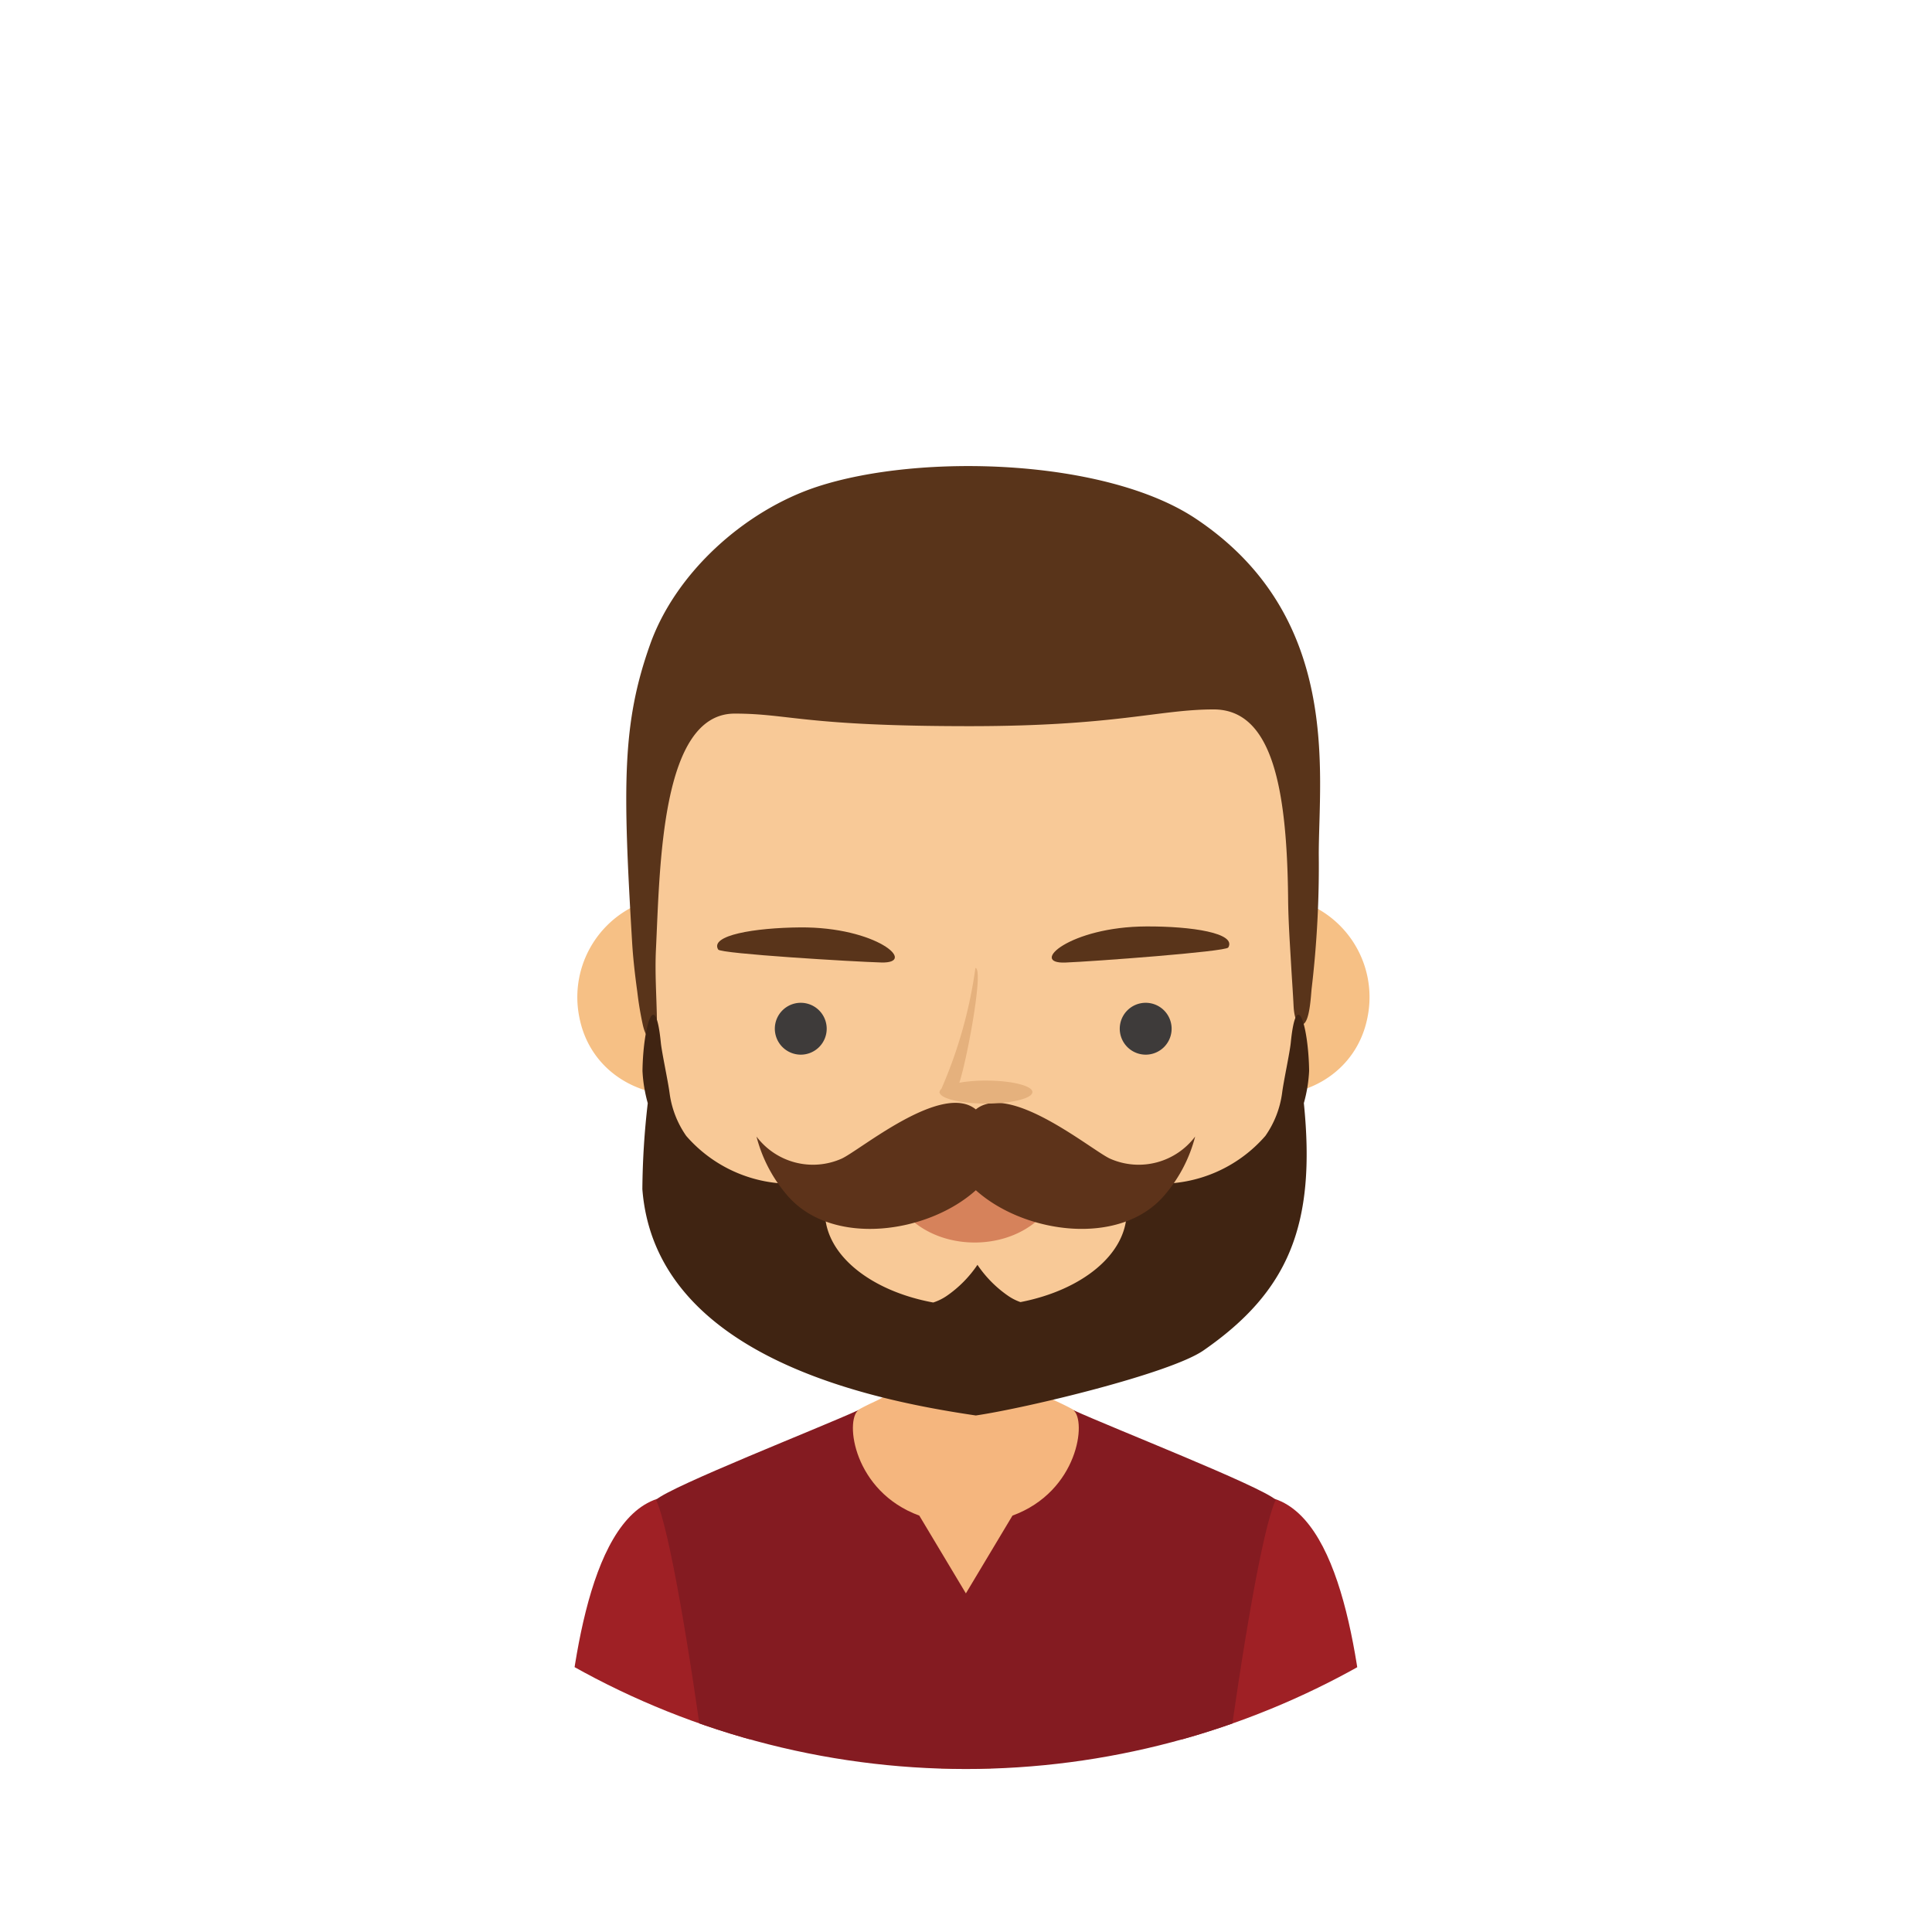 <svg xmlns="http://www.w3.org/2000/svg" xmlns:xlink="http://www.w3.org/1999/xlink" width="153.093" height="153.093" viewBox="0 0 153.093 153.093">
  <defs>
    <clipPath id="clip-path">
      <circle id="Ellipse_6" data-name="Ellipse 6" cx="63.63" cy="63.63" r="63.63" transform="translate(0 123.855) rotate(-76.718)" fill="none"/>
    </clipPath>
  </defs>
  <g id="Group_18" data-name="Group 18" transform="translate(0 0)" clip-path="url(#clip-path)">
    <g id="Group_17" data-name="Group 17" transform="translate(44.577 36.931)">
      <path id="Path_9" data-name="Path 9" d="M511.013,214.629c-.566-.423-13.245-6.4-13.245-6.4-5.641,1.867-6.906,14.536-7.482,22H503.77Z" transform="translate(-490.285 -126.385)" fill="#9f2025" fill-rule="evenodd"/>
      <path id="Path_10" data-name="Path 10" d="M498.754,214.629c.571-.423,13.245-6.4,13.245-6.4,5.646,1.867,6.911,14.536,7.482,22H506Z" transform="translate(-455.56 -126.385)" fill="#9f2025" fill-rule="evenodd"/>
      <path id="Path_11" data-name="Path 11" d="M505.605,205.51h-5.952v3.759c0,2.331-.388,1.846-2.566,3.06a18.434,18.434,0,0,1-2.744,1.928c2.642,8.517,4.555,19.463,9.726,27.144h3.07c5.167-7.681,7.079-18.626,9.726-27.144a18.18,18.18,0,0,1-2.744-1.928c-2.183-1.214-2.57-.729-2.57-3.06V205.51Z" transform="translate(-473.642 -137.55)" fill="#f5b67e" fill-rule="evenodd"/>
      <path id="Path_12" data-name="Path 12" d="M512.6,215.212c-5.238-1.923-5.9-7.533-4.835-8.359-3.167,1.448-14.735,5.978-16.03,7.1,1.051,2.3,2.642,11.766,4.024,21.942h41.057c1.377-10.175,2.968-19.641,4.024-21.942-1.3-1.122-12.863-5.651-16.035-7.1,1.061.826.408,6.437-4.83,8.359v.005l-3.687,6.156-3.687-6.156Z" transform="translate(-484.327 -132.043)" fill="#841b21" fill-rule="evenodd"/>
      <path id="Path_13" data-name="Path 13" d="M499.793,205.583c-.852,4.432,2.02,8.125,6.416,8.92s8.64-1.607,9.492-6.039a8.027,8.027,0,0,0-6.411-9.471A8.235,8.235,0,0,0,499.793,205.583Z" transform="translate(-451.912 -164.802)" fill="#f6c085" fill-rule="evenodd"/>
      <path id="Path_14" data-name="Path 14" d="M506.568,205.583c.852,4.432-2.015,8.125-6.411,8.92s-8.64-1.607-9.491-6.039a8.027,8.027,0,0,1,6.411-9.471A8.227,8.227,0,0,1,506.568,205.583Z" transform="translate(-489.339 -164.802)" fill="#f6c085" fill-rule="evenodd"/>
      <path id="Path_15" data-name="Path 15" d="M539.948,202.884a24.017,24.017,0,0,0-18.081-9.935l-.367-.015.005-.275-3.5.138-3.5-.138.01.275-.367.015a24.008,24.008,0,0,0-18.08,9.935c-4.294,5.835-4.866,13.184-4.529,20.218.872,18.075,2.489,38.318,26.542,38.522,24.13.2,25.522-20.574,26.389-38.522C544.808,216.068,544.237,208.719,539.948,202.884Z" transform="translate(-485.466 -190.247)" fill="#f8c997" fill-rule="evenodd"/>
      <path id="Path_16" data-name="Path 16" d="M509.228,203.209c-1.255,7.069-12.644,7.069-13.9,0A41.115,41.115,0,0,0,509.228,203.209Z" transform="translate(-469.619 -146.984)" fill="#d6825b" fill-rule="evenodd"/>
      <path id="Path_17" data-name="Path 17" d="M493.626,230.508c.322-6.661.4-18.708,6.238-18.708,4.32,0,5.5.995,18.621.995,11.613,0,14.99-1.326,19.335-1.326,4.656,0,5.809,6.278,5.9,14.979.015,1.8.143,3.591.245,5.381.061,1.051.138,2.1.189,3.147.021.428.133,1.571.684,1.464.622-.122.688-2.428.755-2.922a82.506,82.506,0,0,0,.556-10.527c-.005-6.457,1.857-18.881-9.726-26.624-7.12-4.764-21.84-5.233-30.036-2.54-5.707,1.882-11.18,6.773-13.215,12.47-2.234,6.263-2.178,11.149-1.438,23.548.076,1.341.235,2.688.418,4.024a26.122,26.122,0,0,0,.449,2.662c.469,1.9,1.117.541,1.1-.637C493.667,234.093,493.539,232.313,493.626,230.508Z" transform="translate(-486.226 -192.185)" fill="#59341a" fill-rule="evenodd"/>
      <path id="Path_18" data-name="Path 18" d="M506.723,213.78a17.123,17.123,0,0,1-3.05.321,11.011,11.011,0,0,1-8.655-3.784,7.668,7.668,0,0,1-1.321-3.392c-.117-.918-.617-3.218-.694-4-.449-4.524-1.408-1.26-1.454,2.239a11.488,11.488,0,0,0,.418,2.555,62.888,62.888,0,0,0-.428,6.809c1.015,13.235,18.05,16.708,26.425,17.938,4.085-.6,15.393-3.325,18.035-5.151,6.753-4.677,8.936-9.956,7.957-19.6a11.5,11.5,0,0,0,.418-2.555c-.046-3.5-1-6.763-1.454-2.239-.076.785-.576,3.086-.688,4a7.68,7.68,0,0,1-1.326,3.392,11.011,11.011,0,0,1-8.655,3.784,17.123,17.123,0,0,1-3.05-.321,5.034,5.034,0,0,1,.714,2.555c0,3.361-3.54,6.207-8.416,7.151a4.136,4.136,0,0,1-.959-.484,9.306,9.306,0,0,1-2.448-2.469A9.3,9.3,0,0,1,515.643,223a4.175,4.175,0,0,1-1.056.515c-4.958-.913-8.579-3.784-8.579-7.181A5.085,5.085,0,0,1,506.723,213.78Z" transform="translate(-485.215 -157.234)" fill="#402412" fill-rule="evenodd"/>
      <path id="Path_19" data-name="Path 19" d="M510.68,202.6c-2.723-2.214-9.282,3.33-10.68,3.922a5.6,5.6,0,0,1-6.7-1.77,11.522,11.522,0,0,0,2.519,4.753c3.55,3.994,11.047,2.928,14.862-.5,3.81,3.427,11.307,4.493,14.857.5a11.521,11.521,0,0,0,2.52-4.753,5.6,5.6,0,0,1-6.7,1.77C519.957,205.928,513.4,200.384,510.68,202.6Z" transform="translate(-477.931 -151.621)" fill="#5d331a" fill-rule="evenodd"/>
      <g id="Group_15" data-name="Group 15" transform="translate(16.821 42.53)">
        <path id="Path_20" data-name="Path 20" d="M495.638,204.635a2.055,2.055,0,1,0-2.055-2.055A2.06,2.06,0,0,0,495.638,204.635Z" transform="translate(-493.583 -200.524)" fill="#3e3b3a" fill-rule="evenodd"/>
        <path id="Path_21" data-name="Path 21" d="M501,204.635a2.055,2.055,0,1,0-2.055-2.055A2.059,2.059,0,0,0,501,204.635Z" transform="translate(-471.613 -200.524)" fill="#3e3b3a" fill-rule="evenodd"/>
      </g>
      <g id="Group_16" data-name="Group 16" transform="translate(12.248 36.481)">
        <path id="Path_22" data-name="Path 22" d="M492.771,201.108c-.684-1.127,2.871-1.724,6.488-1.755,6.059-.051,9.349,2.861,6.437,2.78C503.517,202.072,492.97,201.44,492.771,201.108Z" transform="translate(-492.686 -199.277)" fill="#59341a" fill-rule="evenodd"/>
        <path id="Path_23" data-name="Path 23" d="M511.875,201.006c.668-1.137-2.892-1.688-6.508-1.668-6.059.026-9.313,2.979-6.4,2.861C501.144,202.113,511.681,201.338,511.875,201.006Z" transform="translate(-471.37 -199.338)" fill="#59341a" fill-rule="evenodd"/>
      </g>
      <path id="Path_24" data-name="Path 24" d="M496.158,209.872c-.02-.01-.026-.026-.005-.056a.331.331,0,0,1,.138-.245,36.241,36.241,0,0,0,2.7-9.589c.688.046-.683,7.349-1.275,9.094a12.264,12.264,0,0,1,2.116-.168c2.03,0,3.677.408,3.677.908s-1.647.913-3.677.913C497.872,210.729,496.266,210.347,496.158,209.872Z" transform="translate(-466.276 -160.212)" fill="#e5b17d" fill-rule="evenodd"/>
    </g>
  </g>
</svg>

